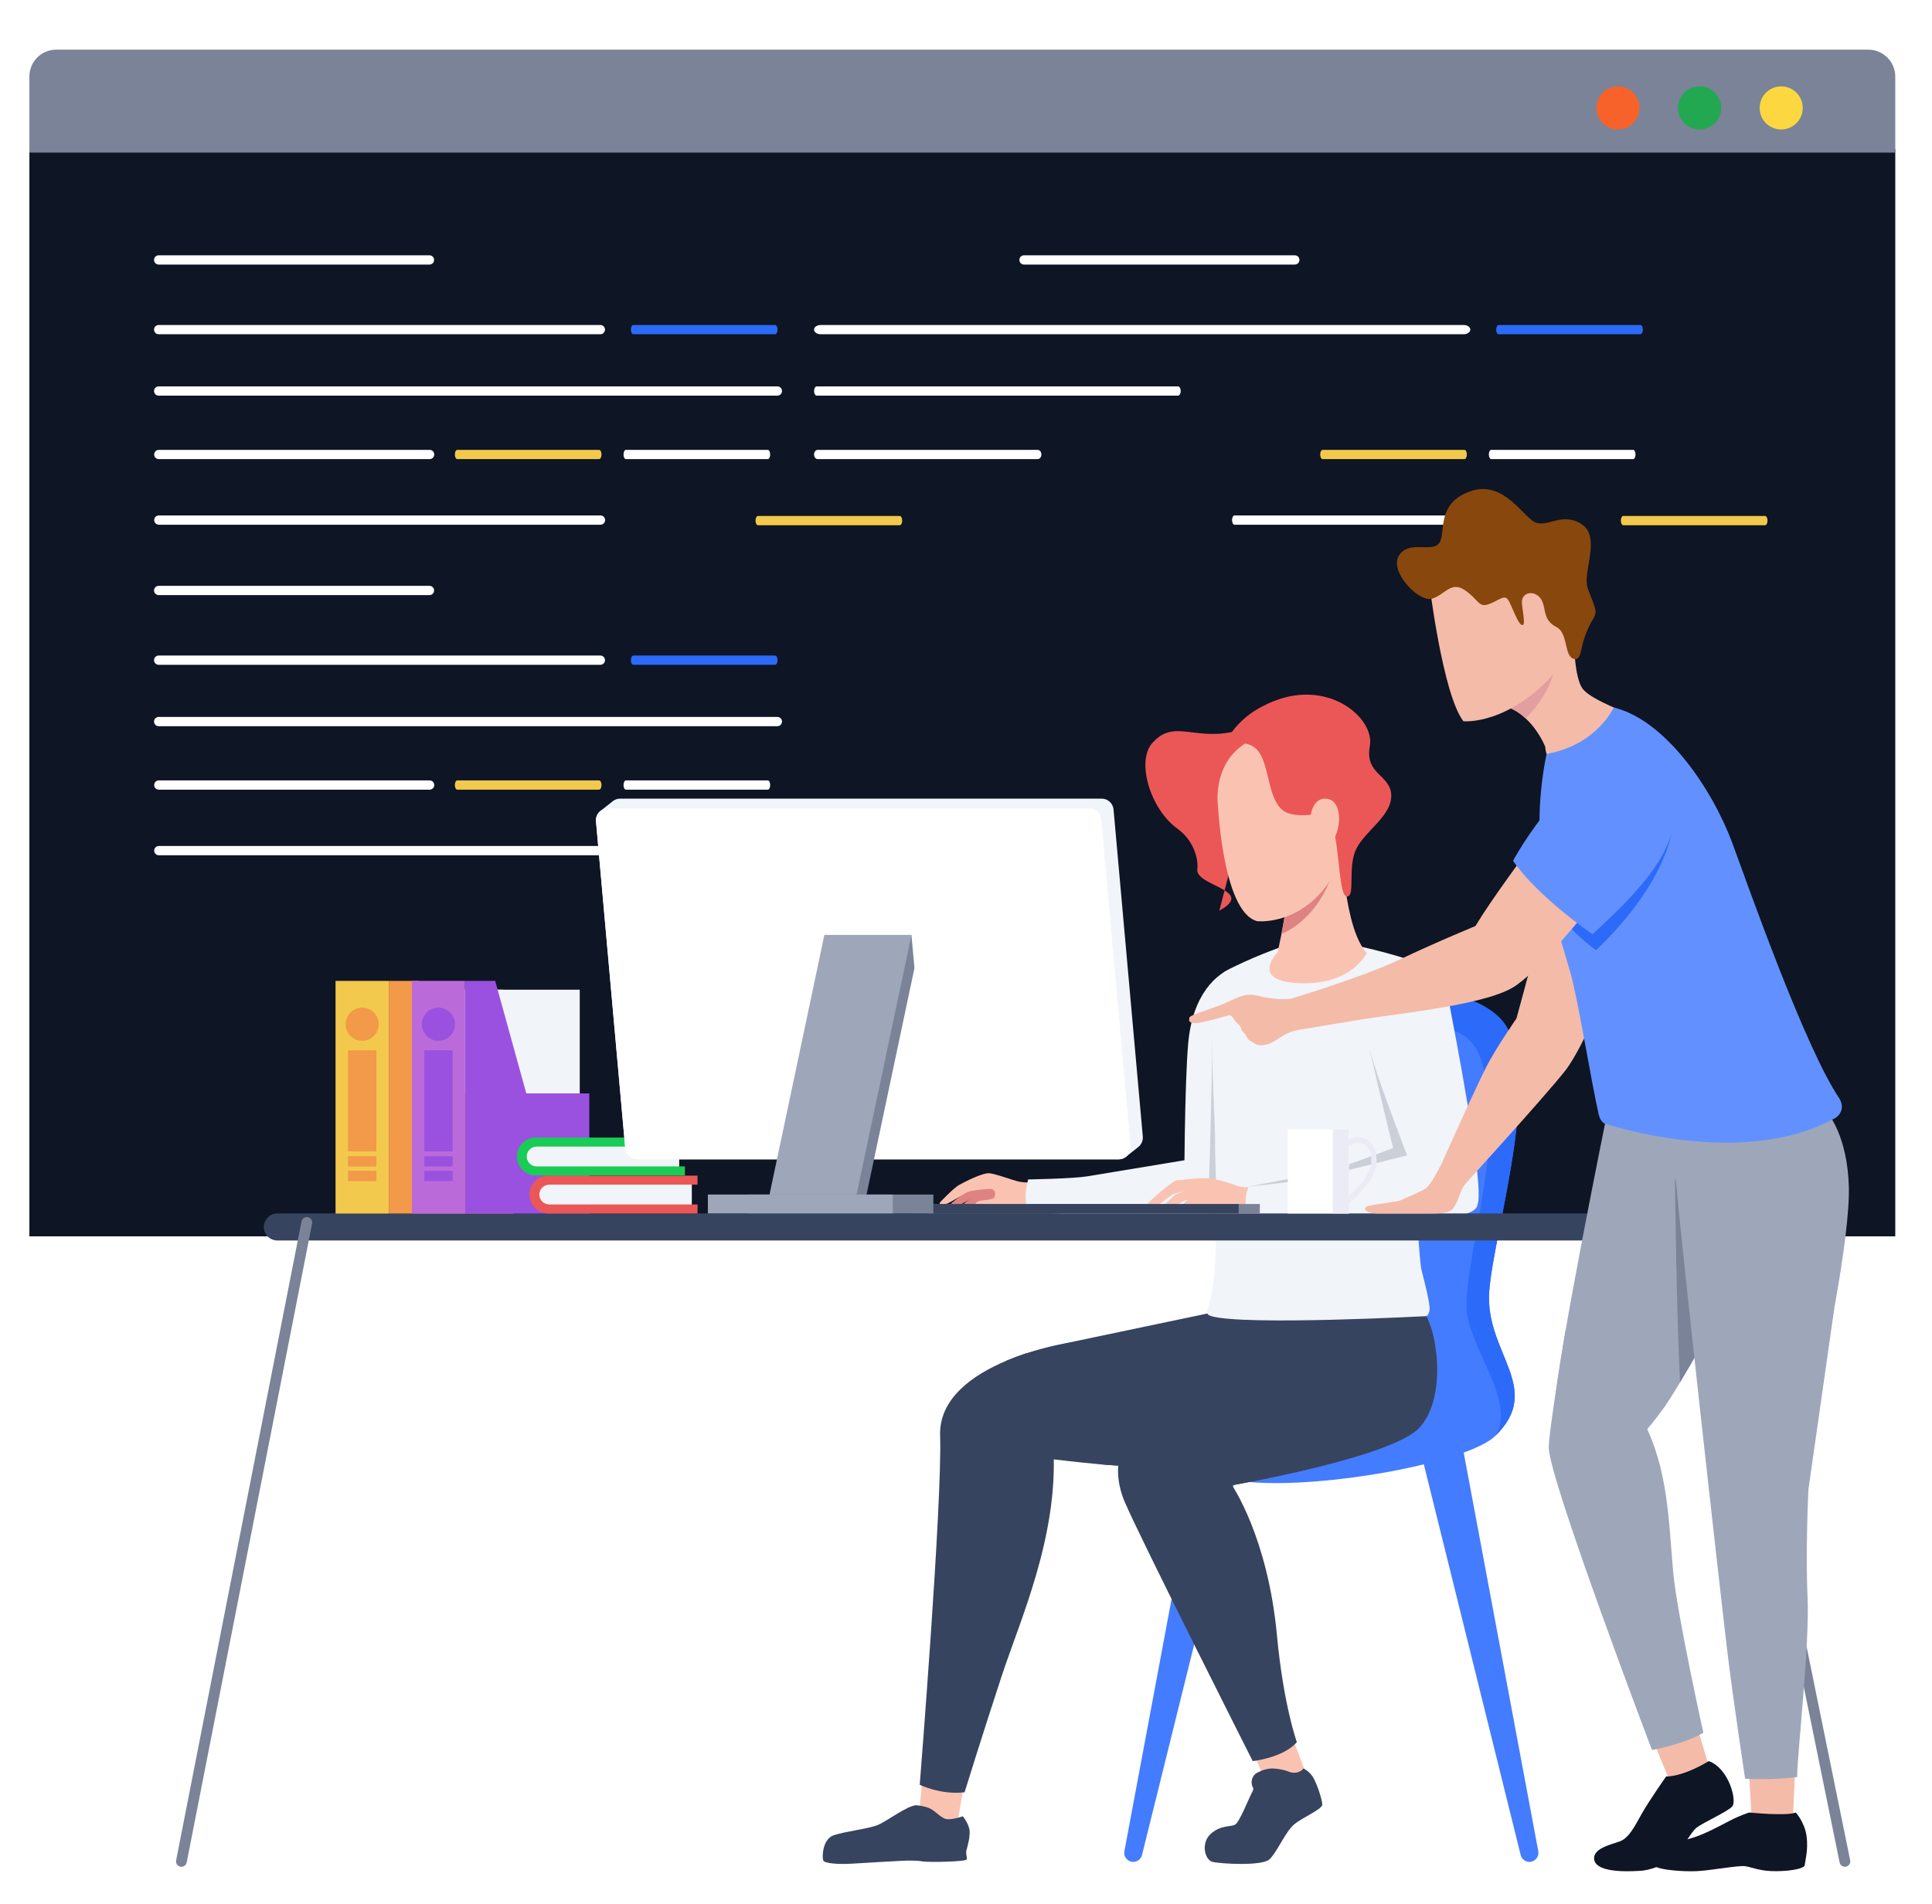 <svg width="280" height="276" viewBox="0 0 280 276" fill="none" xmlns="http://www.w3.org/2000/svg">
<g filter="url(#filter0_d)">
<g clip-path="url(#clip0)">
<path d="M274.677 17.621H4.259V175.198H274.677V17.621Z" fill="#0E1524"/>
<path d="M112.664 53.345H22.996C22.624 53.345 22.326 53.047 22.326 52.675C22.326 52.302 22.624 52.004 22.996 52.004H112.664C113.036 52.004 113.334 52.302 113.334 52.675C113.334 53.047 113.036 53.345 112.664 53.345Z" fill="white"/>
<path d="M87.008 44.447H22.996C22.624 44.447 22.326 44.149 22.326 43.776C22.326 43.404 22.624 43.105 22.996 43.105H87.008C87.38 43.105 87.678 43.404 87.678 43.776C87.678 44.149 87.38 44.447 87.008 44.447Z" fill="white"/>
<path d="M62.245 34.345H22.996C22.624 34.345 22.326 34.047 22.326 33.675C22.326 33.302 22.624 33.004 22.996 33.004H62.245C62.617 33.004 62.914 33.302 62.914 33.675C62.914 34.047 62.617 34.345 62.245 34.345Z" fill="white"/>
<path d="M87.029 72.052H23.016C22.644 72.052 22.347 71.754 22.347 71.382C22.347 71.009 22.644 70.711 23.016 70.711H87.029C87.4 70.711 87.698 71.009 87.698 71.382C87.698 71.754 87.4 72.052 87.029 72.052Z" fill="white"/>
<path d="M62.265 62.545H23.016C22.644 62.545 22.347 62.246 22.347 61.874C22.347 61.501 22.644 61.203 23.016 61.203H62.265C62.637 61.203 62.935 61.501 62.935 61.874C62.935 62.246 62.637 62.545 62.265 62.545Z" fill="white"/>
<path d="M86.827 62.545H66.272C66.078 62.545 65.922 62.246 65.922 61.874C65.922 61.501 66.078 61.203 66.272 61.203H86.827C87.022 61.203 87.178 61.501 87.178 61.874C87.178 62.246 87.022 62.545 86.827 62.545Z" fill="#F2C94C"/>
<path d="M111.272 62.545H90.717C90.522 62.545 90.366 62.246 90.366 61.874C90.366 61.501 90.522 61.203 90.717 61.203H111.272C111.466 61.203 111.622 61.501 111.622 61.874C111.622 62.246 111.466 62.545 111.272 62.545Z" fill="white"/>
<path d="M112.334 44.447H91.779C91.585 44.447 91.429 44.149 91.429 43.776C91.429 43.404 91.585 43.105 91.779 43.105H112.334C112.529 43.105 112.685 43.404 112.685 43.776C112.685 44.149 112.529 44.447 112.334 44.447Z" fill="#2C6AFA"/>
<path d="M130.401 72.127H109.847C109.652 72.127 109.496 71.829 109.496 71.456C109.496 71.083 109.652 70.785 109.847 70.785H130.401C130.596 70.785 130.752 71.083 130.752 71.456C130.752 71.829 130.596 72.127 130.401 72.127Z" fill="#F2C94C"/>
<path d="M112.664 101.256H22.996C22.624 101.256 22.326 100.957 22.326 100.585C22.326 100.212 22.624 99.914 22.996 99.914H112.664C113.036 99.914 113.334 100.212 113.334 100.585C113.334 100.957 113.036 101.256 112.664 101.256Z" fill="white"/>
<path d="M87.008 92.357H22.996C22.624 92.357 22.326 92.059 22.326 91.686C22.326 91.314 22.624 91.016 22.996 91.016H87.008C87.38 91.016 87.678 91.314 87.678 91.686C87.678 92.059 87.38 92.357 87.008 92.357Z" fill="white"/>
<path d="M62.245 82.255H22.996C22.624 82.255 22.326 81.957 22.326 81.585C22.326 81.212 22.624 80.914 22.996 80.914H62.245C62.617 80.914 62.914 81.212 62.914 81.585C62.914 81.957 62.617 82.255 62.245 82.255Z" fill="white"/>
<path d="M87.029 119.963H23.016C22.644 119.963 22.347 119.664 22.347 119.292C22.347 118.919 22.644 118.621 23.016 118.621H87.029C87.4 118.621 87.698 118.919 87.698 119.292C87.698 119.664 87.4 119.963 87.029 119.963Z" fill="white"/>
<path d="M62.265 110.455H23.016C22.644 110.455 22.347 110.157 22.347 109.784C22.347 109.411 22.644 109.113 23.016 109.113H62.265C62.637 109.113 62.935 109.411 62.935 109.784C62.935 110.157 62.637 110.455 62.265 110.455Z" fill="white"/>
<path d="M86.827 110.455H66.272C66.078 110.455 65.922 110.157 65.922 109.784C65.922 109.411 66.078 109.113 66.272 109.113H86.827C87.022 109.113 87.178 109.411 87.178 109.784C87.178 110.157 87.022 110.455 86.827 110.455Z" fill="#F2C94C"/>
<path d="M111.272 110.455H90.717C90.522 110.455 90.366 110.157 90.366 109.784C90.366 109.411 90.522 109.113 90.717 109.113H111.272C111.466 109.113 111.622 109.411 111.622 109.784C111.622 110.157 111.466 110.455 111.272 110.455Z" fill="white"/>
<path d="M112.334 92.357H91.779C91.585 92.357 91.429 92.059 91.429 91.686C91.429 91.314 91.585 91.016 91.779 91.016H112.334C112.529 91.016 112.685 91.314 112.685 91.686C112.685 92.059 112.529 92.357 112.334 92.357Z" fill="#2C6AFA"/>
<path d="M130.401 120.037H109.847C109.652 120.037 109.496 119.739 109.496 119.366C109.496 118.993 109.652 118.695 109.847 118.695H130.401C130.596 118.695 130.752 118.993 130.752 119.366C130.752 119.739 130.596 120.037 130.401 120.037Z" fill="#43C66F"/>
<path d="M170.727 53.345H118.369C118.152 53.345 117.979 53.047 117.979 52.675C117.979 52.302 118.152 52.004 118.369 52.004H170.727C170.945 52.004 171.118 52.302 171.118 52.675C171.118 53.047 170.945 53.345 170.727 53.345Z" fill="white"/>
<path d="M212.114 44.447H118.953C118.412 44.447 117.979 44.149 117.979 43.776C117.979 43.404 118.412 43.105 118.953 43.105H212.114C212.655 43.105 213.088 43.404 213.088 43.776C213.088 44.149 212.655 44.447 212.114 44.447Z" fill="white"/>
<path d="M187.655 34.345H148.406C148.034 34.345 147.736 34.047 147.736 33.675C147.736 33.302 148.034 33.004 148.406 33.004H187.655C188.027 33.004 188.325 33.302 188.325 33.675C188.325 34.047 188.027 34.345 187.655 34.345Z" fill="white"/>
<path d="M212.755 72.052H178.912C178.715 72.052 178.558 71.754 178.558 71.382C178.558 71.009 178.715 70.711 178.912 70.711H212.755C212.951 70.711 213.109 71.009 213.109 71.382C213.109 71.754 212.951 72.052 212.755 72.052Z" fill="white"/>
<path d="M150.382 62.545H118.522C118.22 62.545 117.979 62.246 117.979 61.874C117.979 61.501 118.22 61.203 118.522 61.203H150.382C150.684 61.203 150.925 61.501 150.925 61.874C150.925 62.246 150.684 62.545 150.382 62.545Z" fill="white"/>
<path d="M212.237 62.545H191.683C191.488 62.545 191.332 62.246 191.332 61.874C191.332 61.501 191.488 61.203 191.683 61.203H212.237C212.432 61.203 212.588 61.501 212.588 61.874C212.588 62.246 212.432 62.545 212.237 62.545Z" fill="#F2C94C"/>
<path d="M236.682 62.545H216.127C215.932 62.545 215.776 62.246 215.776 61.874C215.776 61.501 215.932 61.203 216.127 61.203H236.682C236.876 61.203 237.032 61.501 237.032 61.874C237.032 62.246 236.876 62.545 236.682 62.545Z" fill="white"/>
<path d="M237.744 44.447H217.19C216.995 44.447 216.839 44.149 216.839 43.776C216.839 43.404 216.995 43.105 217.19 43.105H237.744C237.939 43.105 238.095 43.404 238.095 43.776C238.095 44.149 237.939 44.447 237.744 44.447Z" fill="#2C6AFA"/>
<path d="M255.812 72.127H235.257C235.062 72.127 234.906 71.829 234.906 71.456C234.906 71.083 235.062 70.785 235.257 70.785H255.812C256.006 70.785 256.162 71.083 256.162 71.456C256.162 71.829 256.006 72.127 255.812 72.127Z" fill="#F2C94C"/>
<path d="M205.627 205.319L220.389 264.875C220.538 265.46 221.059 265.865 221.654 265.865C222.472 265.865 223.089 265.12 222.94 264.321L211.632 203.871" fill="#447CFF"/>
<path d="M180.268 205.319L165.506 264.875C165.357 265.46 164.836 265.865 164.241 265.865C163.422 265.865 162.806 265.12 162.955 264.321L174.263 203.871" fill="#447CFF"/>
<path d="M216.657 204.166C211.375 209.255 175.601 214.557 173.624 207.701C171.637 200.845 189.364 192.53 189.364 192.53L193.212 139.798C193.212 139.798 199.291 138.872 205.614 139.394C210.046 139.766 214.606 140.852 217.273 143.482C224.192 150.264 216.444 174.335 215.817 183.225C215.211 192.115 223.841 197.257 216.657 204.166Z" fill="#447CFF"/>
<path d="M216.659 204.166C219.911 199.45 212.992 191.422 212.578 186.014C212.163 180.606 216.064 167.17 215.894 158.663C215.617 145.036 211.579 145.973 208.103 144.45C206.392 143.705 206.19 141.129 205.627 139.383C210.059 139.755 214.618 140.841 217.286 143.471C224.205 150.253 216.457 174.324 215.83 183.214C215.213 192.114 223.843 197.257 216.659 204.166Z" fill="#2C6AFA"/>
<path d="M181.181 249.022L183.593 254.611C183.593 254.611 188.238 255.804 189.343 253.227L186.909 246.797" fill="#FAC3B1"/>
<path d="M133.877 252.203L133.144 259.155C133.144 259.155 136.544 261.253 138.808 259.954L139.956 253.172" fill="#FAC3B1"/>
<path d="M208.102 194.801C207.273 199.922 201.194 203.829 194.87 206.544C188.047 207.396 178.971 208.29 170.84 208.503C167.716 208.599 164.729 208.588 162.072 208.429C161.158 208.375 160.234 208.312 159.32 208.226C156.046 207.939 152.943 207.524 151.37 207.396C150.126 207.3 150.743 205.906 150.743 205.906L145.812 193.236C146.757 192.842 147.682 192.491 148.585 192.193C148.596 192.193 148.607 192.193 148.617 192.182L154.952 190.585L174.985 186.38L205.658 184.879C205.647 184.9 208.655 188.69 208.102 194.801Z" fill="#37445F"/>
<path d="M187.302 139.226C187.302 139.226 181.425 170.068 177.939 171.963L171.615 169.216C171.615 169.216 171.668 152.896 172.21 147.136C173.464 133.679 184.964 133.54 187.302 139.226Z" fill="#F1F4F9"/>
<path d="M140.561 168.299C140.561 168.299 137.469 170.566 137.639 170.747C137.809 170.939 138.181 170.95 138.818 170.747C139.456 170.545 141.231 169.374 141.741 169.246C142.251 169.118 144.419 168.607 144.419 168.607L144.302 167.617" fill="#DE8282"/>
<path d="M142.676 168.309C142.676 168.309 139.307 170.556 139.477 170.747C139.647 170.939 140.019 170.95 140.657 170.747C141.294 170.545 143.069 169.374 143.579 169.246C144.089 169.118 146.258 168.607 146.258 168.607L146.141 167.617" fill="#DE8282"/>
<path d="M144.122 168.309C144.122 168.309 140.753 170.556 140.923 170.747C141.093 170.939 141.465 170.95 142.103 170.747C142.741 170.545 144.515 169.374 145.026 169.246C145.536 169.118 147.704 168.607 147.704 168.607L147.587 167.617" fill="#DE8282"/>
<path d="M150.424 167.417C150.424 167.417 148.585 167.459 147.693 167.268C146.789 167.076 144.44 166.171 143.431 166.054C142.421 165.937 139.775 167.321 139.02 167.736C138.266 168.151 136.172 170.27 136.172 170.376C136.193 170.642 136.735 170.664 137.383 170.398C138.032 170.131 139.796 168.95 140.253 168.758C140.699 168.566 142.942 168.311 143.399 168.311C144.217 168.311 144.355 168.939 144.132 169.482C143.909 170.025 141.985 169.865 141.582 170.217C141.241 170.515 141.39 170.866 142.028 171.058C142.676 171.249 143.93 171.281 145.131 171.228C146.343 171.175 147.629 170.738 148.054 170.653C148.479 170.568 150.435 170.536 150.435 170.536" fill="#FAC3B1"/>
<path d="M175.825 163.469C175.825 163.469 166.09 165.108 157.545 166.503C155.451 166.844 149.01 166.95 149.01 166.95C149.01 166.95 148.723 167.898 148.649 169.111C148.607 169.729 148.787 171.571 148.787 171.571L172.179 173.274C172.179 173.274 178.971 173.721 179.375 171.762L175.262 165.822L175.825 163.469Z" fill="#F1F4F9"/>
<path d="M175.75 145.051C175.75 145.051 175.335 169.378 174.91 173.189H177.185C177.195 173.189 176.441 147.02 175.75 145.051Z" fill="#CBCFD7"/>
<path d="M185.804 133.212C185.804 133.212 181.159 134.819 177.609 136.768C174.474 138.482 176.164 157.762 176.1 161.254C176.036 164.246 176.961 181.312 175.027 185.677C174.655 186.508 175.282 186.678 175.569 186.763C180.298 188.168 206.73 186.763 206.73 186.763C206.73 186.763 207.293 186.433 207.176 185.358C206.964 183.452 205.997 180.215 205.933 179.641C205.465 175.669 205.115 169.729 206.241 160.85C207.623 149.969 209.632 139.642 208.526 137.428C207.421 135.213 195.156 132.754 195.156 132.754" fill="#F1F4F9"/>
<path d="M184 100C184 100 180.414 102.28 176.135 102.372C171.871 102.463 169.614 100.796 167.017 103.672C164.626 106.319 166.692 113.311 170.705 116.157C172.092 117.152 173.081 118.697 173.435 120.411C173.538 120.931 173.583 121.467 173.524 122.002C173.258 124.466 182.105 125 176.711 128" fill="#EB5757"/>
<path d="M198.081 134.113C198.081 134.113 195.988 138.754 188.474 138.51C180.917 138.275 185.179 134.006 185.179 134.006C185.179 134.006 185.423 132.867 185.721 131.366C186.008 129.897 186.327 128.087 186.497 126.671L189.047 124.094L194.447 118.633C194.447 118.622 194.765 130.578 198.081 134.113Z" fill="#FAC3B1"/>
<path d="M192.662 123.766C192.662 123.766 190.791 129.174 185.711 131.367C185.998 129.898 186.317 128.088 186.487 126.672L189.038 124.096L192.662 123.766Z" fill="#DE8282"/>
<path d="M176.442 111.586C176.442 111.586 177.027 128.162 182.192 129.514C182.192 129.514 187.846 130.185 192.182 124.457C193.437 122.807 194.276 120.902 194.808 118.9C195.668 115.653 196.891 109.648 195.435 106.018C193.373 100.844 176.761 99.034 176.442 111.586Z" fill="#FAC3B1"/>
<path d="M177.059 104.787C177.059 104.787 177.983 102.838 181.097 103.946C184.211 105.053 183.265 111.153 185.816 113.368C188.356 115.582 197.007 112.463 197.007 112.463C197.007 112.463 199.292 106.788 195.275 100.55C191.258 94.311 180.141 96.823 177.059 104.787Z" fill="#EB5757"/>
<path d="M189.686 111.981C189.686 111.981 192.141 112.141 193.172 115.814C194.203 119.487 194.033 126.045 195.255 125.939C196.467 125.832 195.244 121.627 196.594 118.976C197.954 116.325 201.696 114.249 201.632 111.268C201.568 108.287 197.753 108.287 198.528 104.145C199.304 100.004 192.194 93.989 183.745 98.002C179.611 99.983 189.686 111.981 189.686 111.981Z" fill="#EB5757"/>
<path d="M189.929 114.365C189.929 114.365 190.173 111.427 192.405 111.789C195.349 112.257 194.074 119.805 190.981 118.56" fill="#FAC3B1"/>
<path d="M198.506 148.156C198.506 148.156 201.29 160.208 201.917 162.39C201.917 162.39 197.772 163.998 194.605 165.041C191.438 166.085 180.959 167.98 180.959 167.98L195.126 169.204C195.126 169.204 202.746 167.99 202.906 167.841C203.065 167.692 206.487 163.327 206.487 163.072C206.487 162.816 204.883 157.876 204.617 157.206C204.351 156.514 198.506 148.156 198.506 148.156Z" fill="#CBCFD7"/>
<path d="M209.707 139.682C210.908 146.059 215.202 167.937 214.128 170.62L206.954 171.259C206.954 171.259 200.492 154.917 198.856 149.37C195.731 138.777 202.257 134.88 207.061 136.254C208.336 136.626 209.452 138.372 209.707 139.682Z" fill="#F1F4F9"/>
<path d="M180.671 168.077C180.182 168.088 179.682 168.013 179.225 167.843C178.513 167.587 177.366 167.204 176.207 166.927C174.315 166.48 171.212 167.108 170.585 167.065C169.958 167.023 166.047 170.568 166.026 170.824C166.015 171.079 166.684 171.324 167.29 171.015C167.896 170.696 169.416 169.461 169.841 169.173C170.064 169.024 170.925 168.801 171.733 168.652C171.063 168.843 170.426 169.056 170.277 169.205C169.947 169.525 168.311 170.962 168.374 171.1C168.449 171.239 169.097 171.367 169.565 171.186C170.032 171.005 171.329 170.185 171.711 170.004C171.775 169.972 171.924 169.929 172.115 169.887C171.52 170.43 170.521 171.345 170.574 171.452C170.649 171.59 171.297 171.718 171.765 171.537C171.935 171.473 172.211 171.324 172.519 171.143C172.37 171.303 172.285 171.409 172.307 171.441C172.381 171.58 173.029 171.707 173.497 171.526C173.763 171.42 174.273 171.122 174.751 170.845C175.261 170.547 175.878 170.568 176.398 170.866C176.473 170.909 176.537 170.941 176.6 170.973C177.504 171.356 178.715 171.505 179.481 171.611C180.246 171.718 181.712 170.749 182.626 170.696C183.487 170.632 184.943 167.981 180.671 168.077Z" fill="#FAC3B1"/>
<path d="M205.456 163.055C205.456 163.055 193.138 166.291 189.078 166.973C185.635 167.547 180.969 167.973 180.969 167.973C180.969 167.973 180.544 168.782 180.544 170.049C180.544 171.412 180.969 172.604 180.969 172.604H207.039C207.039 172.604 213.852 172.615 214.128 170.624L209.643 164.96L205.456 163.055Z" fill="#F1F4F9"/>
<path d="M177.769 192.754L170.84 208.5C167.715 208.596 164.729 208.585 162.072 208.425C161.158 208.372 160.233 208.308 159.319 208.223C161.785 198.514 177.769 192.754 177.769 192.754Z" fill="#37445F"/>
<path d="M208.101 194.789C207.272 199.91 201.183 203.817 194.859 206.543C187.494 209.705 178.545 211.27 178.545 211.27C178.545 211.27 183.731 218.754 185.06 232.978C186.016 243.188 187.951 248.511 187.951 248.511C185.963 250.789 181.553 251.258 181.553 251.258C181.553 251.258 165.196 218.861 163.007 213.697C161.732 210.684 161.944 208.257 162.337 206.745C162.624 205.659 163.007 205.052 163.007 205.052C167.354 196.301 182.424 190.68 182.424 190.68L208.101 194.789Z" fill="#37445F"/>
<path d="M152.646 204.158C152.678 204.776 152.646 205.415 152.678 206.085C153.316 218.872 147.853 230.764 145.164 238.951C142.295 247.681 139.797 255.772 139.797 255.772C136.322 256.187 133.293 254.686 133.293 254.686C133.293 254.686 136.577 213.708 136.248 204.105C136.056 198.697 140.988 195.279 145.813 193.246C146.759 192.852 147.683 192.511 148.587 192.202C148.597 192.202 148.608 192.202 148.618 192.192C152.094 191.042 154.953 190.605 154.953 190.605L152.646 204.158Z" fill="#37445F"/>
<path d="M208.103 191.875C208.103 191.875 209.251 198.816 205.818 202.83C202.088 207.195 178.558 211.283 178.558 211.283L190.631 200.711L208.103 191.875Z" fill="#37445F"/>
<path d="M181.598 255.103C181.156 254.317 181.443 253.321 182.254 252.911C182.923 252.571 183.83 252.243 184.713 252.337C186.431 252.501 186.849 252.887 187.303 252.934C188.472 253.04 188.89 252.325 188.89 252.325C188.89 252.325 189.522 252.548 190.143 253.368C190.776 254.188 191.635 256.861 191.635 257.552C191.635 258.255 188.782 259.392 187.529 260.459C186.276 261.525 185.047 264.526 183.961 265.51C182.875 266.495 176.86 266.143 175.726 265.862C174.592 265.58 174.007 263.107 175.475 261.795C176.943 260.482 178.375 260.822 179.008 260.459C179.641 260.084 181.001 256.65 181.371 255.946C181.538 255.653 181.717 255.325 181.598 255.103Z" fill="#37445F"/>
<path d="M132.73 257.645C132.73 257.645 134.123 257.757 134.863 258.168C135.617 258.579 136.026 259.14 136.818 259.551C137.61 259.963 139.538 259.252 139.538 259.252C139.538 259.252 140.266 260.125 140.483 261.097C140.688 262.069 140.19 263.727 140.062 264.175C139.934 264.624 140.19 265.185 140.1 265.509C140.024 265.833 134.659 265.957 133.701 265.795C132.743 265.633 131.453 265.671 130.661 265.708C129.869 265.746 125.833 265.97 123.508 266.119C121.541 266.244 119.472 266.094 119.306 265.646C119.14 265.197 119.165 262.58 120.826 262.007C122.486 261.433 125.999 261.059 127.289 260.486C128.592 259.913 131.3 257.844 132.73 257.645Z" fill="#37445F"/>
<path d="M253.729 175.797H40.192C39.118 175.797 38.236 174.924 38.236 173.838C38.236 172.763 39.108 171.879 40.192 171.879H253.729C254.803 171.879 255.685 172.752 255.685 173.838C255.685 174.924 254.803 175.797 253.729 175.797Z" fill="#37445F"/>
<path d="M44.465 173.188L26.291 265.79" stroke="#7A8398" stroke-width="1.562" stroke-miterlimit="10" stroke-linecap="round"/>
<path d="M248.489 173.188L267.375 265.79" stroke="#7A8398" stroke-width="1.562" stroke-miterlimit="10" stroke-linecap="round"/>
<path d="M72.97 139.449H59.218V165.075H72.97V139.449Z" fill="#F1F4F9"/>
<path d="M56.336 138.172H48.631V171.9H56.336V138.172Z" fill="#F2C94C"/>
<path d="M56.347 138.172H60.715L65.21 154.482H74.35V171.889H56.347V138.172Z" fill="#F2994A"/>
<path d="M52.488 146.859C53.814 146.859 54.89 145.782 54.89 144.453C54.89 143.124 53.814 142.047 52.488 142.047C51.161 142.047 50.086 143.124 50.086 144.453C50.086 145.782 51.161 146.859 52.488 146.859Z" fill="#F2994A"/>
<path d="M54.55 148.23H50.437V162.88H54.55V148.23Z" fill="#F2994A"/>
<path d="M54.55 163.574H50.437V165.075H54.55V163.574Z" fill="#F2994A"/>
<path d="M54.55 165.695H50.437V167.196H54.55V165.695Z" fill="#F2994A"/>
<path d="M84.021 139.449H70.269V165.075H84.021V139.449Z" fill="#F1F4F9"/>
<path d="M67.401 138.172H59.695V171.9H67.401V138.172Z" fill="#BB6BD9"/>
<path d="M67.4 138.172H71.769L76.275 154.482H85.404V171.889H67.4V138.172Z" fill="#9B51E0"/>
<path d="M65.944 144.453C65.944 145.784 64.87 146.859 63.542 146.859C62.213 146.859 61.14 145.784 61.14 144.453C61.14 143.122 62.213 142.047 63.542 142.047C64.87 142.047 65.944 143.122 65.944 144.453Z" fill="#9B51E0"/>
<path d="M65.603 148.23H61.49V162.88H65.603V148.23Z" fill="#9B51E0"/>
<path d="M65.603 163.574H61.49V165.075H65.603V163.574Z" fill="#9B51E0"/>
<path d="M65.603 165.695H61.49V167.196H65.603V165.695Z" fill="#9B51E0"/>
<path d="M100.263 170.971H79.602C78.593 170.971 77.774 170.151 77.774 169.14C77.774 168.128 78.593 167.309 79.602 167.309H100.263V170.971Z" fill="#F1F4F9"/>
<path d="M77.772 169.141C77.772 170.152 78.591 170.972 79.6 170.972H100.697V171.483H79.484C78.187 171.483 77.135 170.429 77.135 169.13C77.135 168.481 77.39 167.895 77.826 167.469C78.251 167.044 78.835 166.777 79.484 166.777H100.686V167.288H79.6C78.591 167.31 77.772 168.14 77.772 169.141Z" fill="#6291FF"/>
<path d="M101.092 171.888H79.485C77.976 171.888 76.743 170.653 76.743 169.141C76.743 168.396 77.03 167.704 77.551 167.193C78.072 166.671 78.752 166.395 79.485 166.395H101.092V167.704H79.602C78.816 167.704 78.167 168.343 78.167 169.141C78.167 169.929 78.805 170.579 79.602 170.579H101.092V171.888Z" fill="#EB5757"/>
<path d="M98.434 165.455H77.773C76.764 165.455 75.945 164.636 75.945 163.624C75.945 162.613 76.764 161.793 77.773 161.793H98.434V165.455Z" fill="#F1F4F9"/>
<path d="M75.944 163.625C75.944 164.637 76.763 165.456 77.772 165.456H98.869V165.967H77.655C76.359 165.967 75.307 164.913 75.307 163.615C75.307 162.965 75.562 162.38 75.998 161.954C76.423 161.528 77.007 161.262 77.655 161.262H98.858V161.773H77.772C76.763 161.794 75.944 162.614 75.944 163.625Z" fill="#F2994A"/>
<path d="M99.263 166.372H77.656C76.147 166.372 74.914 165.137 74.914 163.626C74.914 162.88 75.201 162.188 75.722 161.677C76.243 161.156 76.923 160.879 77.656 160.879H99.263V162.188H77.773C76.987 162.188 76.338 162.827 76.338 163.626C76.338 164.414 76.976 165.063 77.773 165.063H99.263V166.372Z" fill="#18CC55"/>
<path d="M182.584 170.512H134.546V171.885H182.584V170.512Z" fill="#7A8398"/>
<path d="M179.523 170.512H131.484V171.885H179.523V170.512Z" fill="#37445F"/>
<path d="M165.624 160.738L161.384 113.33C161.299 112.435 160.555 111.754 159.662 111.754H89.868C89.485 111.754 89.135 111.882 88.848 112.095L87.105 113.479C87.083 113.5 87.062 113.511 87.041 113.532L87.02 113.553C86.584 113.904 86.329 114.447 86.382 115.054L90.623 162.463C90.707 163.357 91.451 164.038 92.344 164.038H162.138C162.574 164.038 162.967 163.868 163.265 163.602L164.848 162.346C165.358 161.994 165.677 161.398 165.624 160.738Z" fill="#F1F4F9"/>
<path d="M162.126 164.029H92.332C91.44 164.029 90.696 163.347 90.611 162.453L86.37 115.045C86.274 114.033 87.072 113.16 88.092 113.16H157.886C158.778 113.16 159.522 113.842 159.607 114.736L163.848 162.144C163.933 163.156 163.147 164.029 162.126 164.029Z" fill="white"/>
<path d="M132.528 136.326L125.024 171.799H112.398L120.359 134.207L132.092 131.492L132.528 136.326Z" fill="#7A8398"/>
<path d="M123.577 171.8H110.962L119.475 131.504H132.101L123.577 171.8Z" fill="#9EA7BA"/>
<path d="M135.268 169.137H108.464V171.873H135.268V169.137Z" fill="#7A8398"/>
<path d="M129.392 169.137H102.588V171.873H129.392V169.137Z" fill="#9EA7BA"/>
<path d="M245.904 246.082L247.923 252.864C247.923 252.864 245.851 255.419 242.28 254.833L238.847 246.519" fill="#F4BBA9"/>
<path d="M247.654 251.254C247.654 251.254 244.156 253.464 241.463 253.488C241.463 253.488 238.98 257.027 237.954 258.85C236.928 260.674 236.089 262.425 234.713 262.908C233.337 263.379 231.297 263.862 231.052 265.094C230.807 266.338 232.183 267.485 237.499 267.171C237.499 267.171 239.714 267.183 241.836 265.649C243.958 264.116 244.902 261.64 245.928 260.867C246.954 260.106 250.324 258.609 251.046 257.836C251.769 257.063 250.592 252.317 247.654 251.254Z" fill="#0E1524"/>
<path d="M260.159 252.639L259.841 259.708C259.841 259.708 257.045 261.433 253.868 259.708L253.357 250.723" fill="#F4BBA9"/>
<path d="M260.252 258.707C260.252 258.707 261.531 260.072 261.818 262.119C262.105 264.166 261.567 265.859 261.567 266.314C261.567 266.769 259.858 267.186 257.491 267.211C255.135 267.249 253.916 266.643 252.948 266.491C251.979 266.339 247.831 267.135 245.799 267.211C243.755 267.287 240.898 267.022 240.037 266.605C239.176 266.188 238.997 263.168 243.324 262.789C245.823 262.574 248.62 260.956 250.724 259.882C252.254 259.086 253.522 258.707 253.522 258.707C253.522 258.707 258.961 259.263 260.252 258.707Z" fill="#0E1524"/>
<path d="M264.909 157.385C264.909 157.385 267.768 160.633 267.949 168.074C268.129 175.506 264.314 194.243 263.187 197.714C262.05 201.185 261.168 203.932 258.447 206.37C255.726 208.808 249.158 206.551 248.117 202.324C246.151 194.318 241.899 159.983 241.899 159.983C241.899 159.983 258.266 155.767 264.909 157.385Z" fill="#9EA7BA"/>
<path d="M254.961 173.652C254.09 176.495 252.028 180.828 249.754 185.203C247.618 189.281 245.279 193.39 243.494 196.35C242.399 198.171 241.517 199.555 241.018 200.225C238.828 203.153 237.117 205.463 233.769 206.911C230.421 208.349 224.906 204.122 225.267 199.778C225.947 191.57 232.855 157.672 232.855 157.672C232.855 157.672 249.711 158.907 255.493 162.559C255.482 162.548 257.161 166.551 254.961 173.652Z" fill="#9EA7BA"/>
<path d="M249.742 185.204C247.606 189.282 245.268 193.391 243.482 196.351C242.93 185.289 242.749 166.754 242.749 166.754L249.742 185.204Z" fill="#7A8398"/>
<path d="M260.457 253.567C260.457 253.567 256.461 254.078 252.912 253.802C252.912 253.802 251.243 242.761 250.414 236.033C249.659 229.911 242.73 168.332 242.762 165.181C242.783 162.03 255.685 183.898 265.835 185.665L262.094 211.866C262.094 211.866 261.648 220.84 261.967 227.526C262.296 234.223 260.436 250.618 260.457 253.567Z" fill="#9EA7BA"/>
<path d="M226.16 121.809C226.16 121.809 223.376 130.091 221.888 135.798C221.378 137.757 219.773 143.623 219.773 143.623C219.773 143.623 216.744 147.988 215.405 150.639C213.205 154.993 207.264 168.387 207.264 168.387L210.771 169.345C210.771 169.345 224.077 154.759 226.904 151.107C229.731 147.456 233.855 136.692 233.855 136.692" fill="#F4BBA9"/>
<path d="M217.23 98.173L217.241 98.183C218.825 98.418 220.1 99.173 221.099 100.121C223.054 101.91 223.958 104.273 223.958 104.273C223.958 104.273 223.947 105.614 224.999 106.754C226.062 107.893 233.098 106.573 235.319 104.848C237.54 103.123 238.38 101.026 237.094 100.1C235.808 99.184 230.983 97.64 229.474 95.958C227.975 94.265 228.103 87.579 228.103 87.579L224.192 87.516C224.192 87.516 212.565 97.491 217.23 98.173Z" fill="#F4BBA9"/>
<path d="M217.24 98.181C218.824 98.415 220.099 99.171 221.098 100.119C225.753 95.456 225.456 91.293 225.456 91.293L217.846 96.648C217.846 96.648 217.559 97.297 217.24 98.181Z" fill="#E29F9F"/>
<path d="M207.145 80.553C207.145 80.553 209.089 96.661 212.087 100.537C212.087 100.537 218.75 101.229 225.797 92.988C232.843 84.748 225.031 76.635 222.396 74.932C219.739 73.229 208.696 72.164 207.145 80.553Z" fill="#F4BBA9"/>
<path d="M233.864 98.543C233.864 98.543 231.483 103.962 224.15 105.271C224.15 105.271 222.832 110.861 223.161 117.579C223.491 124.297 226.116 131.728 227.625 137.094C228.72 140.99 230.58 152.595 231.674 157.428C232.014 158.94 232.811 158.929 232.811 158.929C232.811 158.929 252.665 165.541 266.024 158.024C266.024 158.024 267.618 157.066 266.598 155.246C261.645 147.985 253.43 124.637 251.081 118.249C248.254 110.563 241.484 100.385 233.864 98.543Z" fill="#6291FF"/>
<path d="M230.951 85.608C230.101 86.982 229.516 88.504 229.197 90.101C229.038 90.942 228.751 91.613 228.241 91.538C226.998 91.336 227.146 89.462 226.551 88.068C225.967 86.662 225.35 87.088 224.489 86.024C223.628 84.959 224.022 83.341 222.991 82.425C221.96 81.51 220.44 82.02 220.568 83.447C220.695 84.874 221.173 86.822 220.536 86.577C219.898 86.332 219.016 83.468 218.485 82.83C217.942 82.18 217.103 83.117 215.679 83.596C214.244 84.075 214.244 82.83 212.235 81.499C210.227 80.168 209.281 82.35 207.442 82.798C205.603 83.245 201.373 78.922 202.713 76.58C204.052 74.238 207.368 76.101 208.515 74.792C209.674 73.493 207.931 68.968 213.128 67.19C217.911 65.551 220.695 70.884 222.481 71.694C224.266 72.513 226.434 70.129 229.229 71.981C232.014 73.823 229.463 78.635 230.037 81.02C230.25 81.914 231.312 83.948 231.238 84.789C231.217 85.087 231.1 85.364 230.951 85.608Z" fill="#87470D"/>
<path d="M242.197 116.867C242.197 116.867 241.293 124.149 231.324 133.72C231.324 133.72 230.123 132.986 227.881 130.761C225.638 128.536 237.233 117.879 237.233 117.879" fill="#2C6AFA"/>
<path d="M239.219 116.387C239.219 116.387 223.82 136.807 219.409 138.957C214.988 141.108 211.534 135.785 212.926 131.995C214.318 128.205 228.506 109.914 228.506 109.914" fill="#F4BBA9"/>
<path d="M214.213 130.066C214.213 130.066 208.368 132.451 202.863 135.07C197.357 137.679 187.165 140.734 187.165 140.734C187.165 140.734 186.825 143.928 188.153 145.269C188.153 145.269 190.396 144.918 196.613 143.875C202.831 142.831 216.764 141.586 220.144 138.488" fill="#F4BBA9"/>
<path d="M237.498 106.063C237.498 106.063 241.015 106.393 242.365 112.568C243.715 118.742 237.668 125.13 230.802 131.401C230.802 131.401 222.959 126.099 219.281 120.765C219.281 120.755 228.251 104.104 237.498 106.063Z" fill="#6291FF"/>
<path d="M226.914 188.688C226.914 188.688 224.374 203.859 224.459 205.903C224.672 210.875 239.413 249.649 239.413 249.649C239.413 249.649 244.1 248.808 246.863 247.136C246.863 247.136 243.037 229.868 242.495 223.906C241.836 216.613 241.793 208.777 238.063 201.825" fill="#9EA7BA"/>
<path d="M208.91 164.711C208.91 164.711 207.432 167.66 206.688 168.214C205.945 168.757 203.5 169.693 203.043 169.949C202.586 170.204 199.111 170.545 198.25 170.811C197.378 171.067 197.878 171.897 199.706 171.897C201.534 171.897 205.615 171.897 207.273 171.897C208.931 171.897 210.132 171.759 210.568 171.184C211.471 169.981 211.641 168.416 212.279 167.724" fill="#F4BBA9"/>
<path d="M187.176 140.735C187.176 140.735 185.231 141.086 182.319 140.331C180.204 139.777 179.035 140.863 176.782 141.715C174.518 142.566 172.393 143.162 172.371 143.514C172.35 143.876 172.159 144.27 173.222 144.291C174.284 144.312 177.792 143.184 178.206 143.162C178.631 143.141 178.886 144.014 179.45 144.44C180.013 144.866 179.758 145.249 180.247 145.664C180.736 146.069 180.619 146.612 181.256 146.899C181.894 147.187 182.064 147.719 183.51 147.41C184.955 147.112 185.901 145.654 188.165 145.281" fill="#F4BBA9"/>
<path d="M195.498 159.707H186.635V171.887H195.498V159.707Z" fill="white"/>
<path d="M195.499 159.707H193.15V171.887H195.499V159.707Z" fill="#EAEBF4"/>
<path d="M195.435 170.415L194.957 169.808C194.999 169.776 198.581 166.934 198.73 164.507C198.794 163.41 198.528 162.569 197.986 162.058C197.593 161.696 197.061 161.536 196.562 161.6C195.754 161.717 194.84 162.537 194.829 162.548L194.309 161.983C194.351 161.941 195.403 160.983 196.455 160.844C197.189 160.738 197.954 160.993 198.507 161.504C199.017 161.973 199.601 162.878 199.506 164.57C199.336 167.328 195.595 170.288 195.435 170.415Z" fill="#EAEBF4"/>
<path d="M8.171 3.195H270.765C272.91 3.195 274.677 4.93 274.677 7.107V18.117H4.259V7.107C4.259 4.93 5.994 3.195 8.171 3.195Z" fill="#7A8398"/>
<path d="M237.61 11.643C237.61 9.908 236.222 8.52 234.486 8.52C232.751 8.52 231.363 9.908 231.363 11.643C231.363 13.378 232.751 14.766 234.486 14.766C236.222 14.766 237.61 13.346 237.61 11.643Z" fill="#F7622A"/>
<path d="M249.44 11.643C249.44 9.908 248.052 8.52 246.317 8.52C244.581 8.52 243.193 9.908 243.193 11.643C243.193 13.378 244.581 14.766 246.317 14.766C248.052 14.766 249.44 13.346 249.44 11.643Z" fill="#22A851"/>
<path d="M261.269 11.643C261.269 9.908 259.881 8.52 258.146 8.52C256.411 8.52 255.022 9.908 255.022 11.643C255.022 13.378 256.411 14.766 258.146 14.766C259.881 14.766 261.269 13.346 261.269 11.643Z" fill="#FCD740"/>
</g>
</g>
<defs>
<filter id="filter0_d" x="-4" y="0" width="288" height="281.612" filterUnits="userSpaceOnUse" color-interpolation-filters="sRGB">
<feFlood flood-opacity="0" result="BackgroundImageFix"/>
<feColorMatrix in="SourceAlpha" type="matrix" values="0 0 0 0 0 0 0 0 0 0 0 0 0 0 0 0 0 0 127 0"/>
<feOffset dy="4"/>
<feGaussianBlur stdDeviation="2"/>
<feColorMatrix type="matrix" values="0 0 0 0 0 0 0 0 0 0 0 0 0 0 0 0 0 0 0.25 0"/>
<feBlend mode="normal" in2="BackgroundImageFix" result="effect1_dropShadow"/>
<feBlend mode="normal" in="SourceGraphic" in2="effect1_dropShadow" result="shape"/>
</filter>
<clipPath id="clip0">
<rect width="280" height="273.612" fill="white"/>
</clipPath>
</defs>
</svg>
